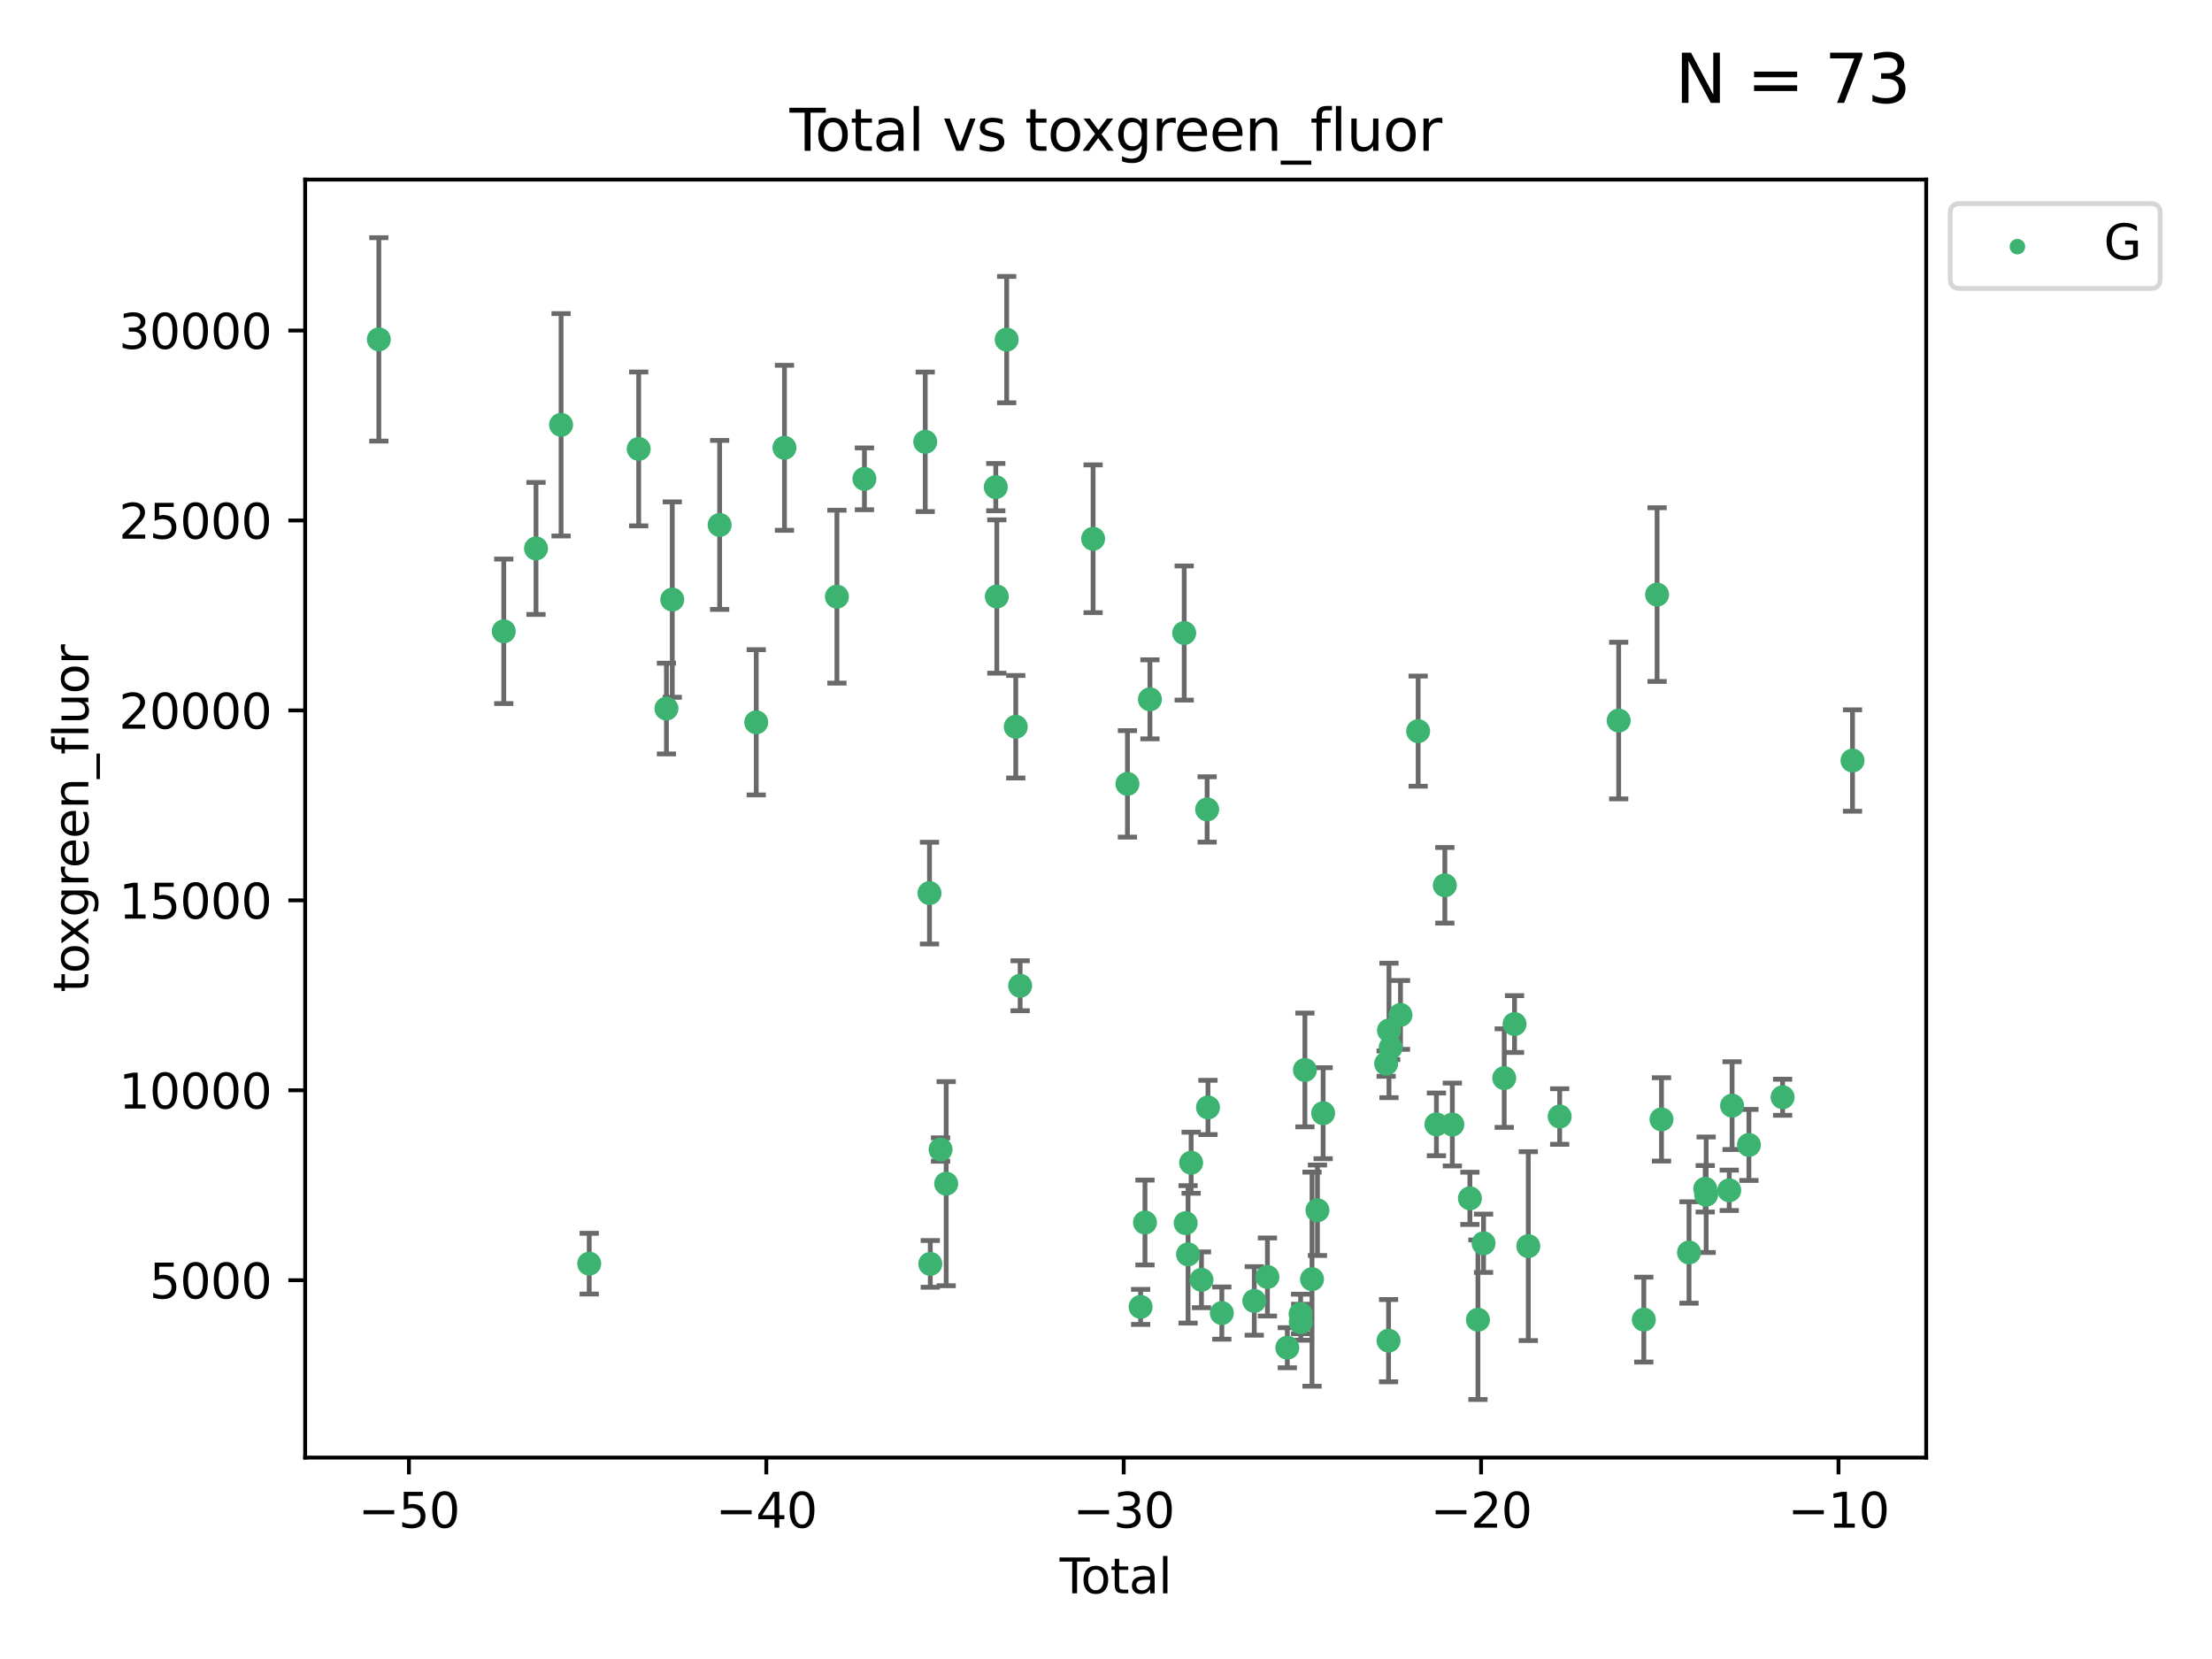 <?xml version="1.0" encoding="utf-8" standalone="no"?>
<!DOCTYPE svg PUBLIC "-//W3C//DTD SVG 1.1//EN"
  "http://www.w3.org/Graphics/SVG/1.1/DTD/svg11.dtd">
<svg xmlns:xlink="http://www.w3.org/1999/xlink" width="460.8pt" height="345.6pt" viewBox="0 0 460.8 345.6" xmlns="http://www.w3.org/2000/svg" version="1.1">
 <defs>
  <style type="text/css">*{stroke-linejoin: round; stroke-linecap: butt}</style>
 </defs>
 <g id="figure_1">
  <g id="patch_1">
   <path d="M 0 345.6 
L 460.8 345.6 
L 460.8 0 
L 0 0 
z
" style="fill: #ffffff"/>
  </g>
  <g id="axes_1">
   <g id="patch_2">
    <path d="M 63.571 303.64 
L 401.26 303.64 
L 401.26 37.411 
L 63.571 37.411 
z
" style="fill: #ffffff"/>
   </g>
   <g id="PathCollection_1">
    <defs>
     <path id="me1213d6c2d" d="M 0 1.118 
C 0.297 1.118 0.581 1 0.791 0.791 
C 1 0.581 1.118 0.297 1.118 0 
C 1.118 -0.297 1 -0.581 0.791 -0.791 
C 0.581 -1 0.297 -1.118 0 -1.118 
C -0.297 -1.118 -0.581 -1 -0.791 -0.791 
C -1 -0.581 -1.118 -0.297 -1.118 0 
C -1.118 0.297 -1 0.581 -0.791 0.791 
C -0.581 1 -0.297 1.118 0 1.118 
z
" style="stroke: #3cb371"/>
    </defs>
    <g clip-path="url(#p8e4091c66e)">
     <use xlink:href="#me1213d6c2d" x="78.921" y="70.697" style="fill: #3cb371; stroke: #3cb371"/>
     <use xlink:href="#me1213d6c2d" x="104.945" y="131.515" style="fill: #3cb371; stroke: #3cb371"/>
     <use xlink:href="#me1213d6c2d" x="111.661" y="114.247" style="fill: #3cb371; stroke: #3cb371"/>
     <use xlink:href="#me1213d6c2d" x="116.882" y="88.495" style="fill: #3cb371; stroke: #3cb371"/>
     <use xlink:href="#me1213d6c2d" x="122.745" y="263.244" style="fill: #3cb371; stroke: #3cb371"/>
     <use xlink:href="#me1213d6c2d" x="133.054" y="93.519" style="fill: #3cb371; stroke: #3cb371"/>
     <use xlink:href="#me1213d6c2d" x="138.83" y="147.608" style="fill: #3cb371; stroke: #3cb371"/>
     <use xlink:href="#me1213d6c2d" x="140.045" y="124.902" style="fill: #3cb371; stroke: #3cb371"/>
     <use xlink:href="#me1213d6c2d" x="149.915" y="109.353" style="fill: #3cb371; stroke: #3cb371"/>
     <use xlink:href="#me1213d6c2d" x="157.537" y="150.469" style="fill: #3cb371; stroke: #3cb371"/>
     <use xlink:href="#me1213d6c2d" x="163.418" y="93.281" style="fill: #3cb371; stroke: #3cb371"/>
     <use xlink:href="#me1213d6c2d" x="174.347" y="124.296" style="fill: #3cb371; stroke: #3cb371"/>
     <use xlink:href="#me1213d6c2d" x="180.076" y="99.749" style="fill: #3cb371; stroke: #3cb371"/>
     <use xlink:href="#me1213d6c2d" x="192.744" y="92.039" style="fill: #3cb371; stroke: #3cb371"/>
     <use xlink:href="#me1213d6c2d" x="193.629" y="186.05" style="fill: #3cb371; stroke: #3cb371"/>
     <use xlink:href="#me1213d6c2d" x="193.795" y="263.288" style="fill: #3cb371; stroke: #3cb371"/>
     <use xlink:href="#me1213d6c2d" x="195.937" y="239.466" style="fill: #3cb371; stroke: #3cb371"/>
     <use xlink:href="#me1213d6c2d" x="197.107" y="246.582" style="fill: #3cb371; stroke: #3cb371"/>
     <use xlink:href="#me1213d6c2d" x="207.44" y="101.477" style="fill: #3cb371; stroke: #3cb371"/>
     <use xlink:href="#me1213d6c2d" x="207.655" y="124.265" style="fill: #3cb371; stroke: #3cb371"/>
     <use xlink:href="#me1213d6c2d" x="209.708" y="70.746" style="fill: #3cb371; stroke: #3cb371"/>
     <use xlink:href="#me1213d6c2d" x="211.603" y="151.397" style="fill: #3cb371; stroke: #3cb371"/>
     <use xlink:href="#me1213d6c2d" x="212.514" y="205.347" style="fill: #3cb371; stroke: #3cb371"/>
     <use xlink:href="#me1213d6c2d" x="227.715" y="112.237" style="fill: #3cb371; stroke: #3cb371"/>
     <use xlink:href="#me1213d6c2d" x="234.867" y="163.297" style="fill: #3cb371; stroke: #3cb371"/>
     <use xlink:href="#me1213d6c2d" x="237.612" y="272.248" style="fill: #3cb371; stroke: #3cb371"/>
     <use xlink:href="#me1213d6c2d" x="238.521" y="254.672" style="fill: #3cb371; stroke: #3cb371"/>
     <use xlink:href="#me1213d6c2d" x="239.552" y="145.683" style="fill: #3cb371; stroke: #3cb371"/>
     <use xlink:href="#me1213d6c2d" x="246.69" y="131.87" style="fill: #3cb371; stroke: #3cb371"/>
     <use xlink:href="#me1213d6c2d" x="246.995" y="254.801" style="fill: #3cb371; stroke: #3cb371"/>
     <use xlink:href="#me1213d6c2d" x="247.498" y="261.306" style="fill: #3cb371; stroke: #3cb371"/>
     <use xlink:href="#me1213d6c2d" x="248.132" y="242.216" style="fill: #3cb371; stroke: #3cb371"/>
     <use xlink:href="#me1213d6c2d" x="250.289" y="266.605" style="fill: #3cb371; stroke: #3cb371"/>
     <use xlink:href="#me1213d6c2d" x="251.47" y="168.62" style="fill: #3cb371; stroke: #3cb371"/>
     <use xlink:href="#me1213d6c2d" x="251.643" y="230.701" style="fill: #3cb371; stroke: #3cb371"/>
     <use xlink:href="#me1213d6c2d" x="254.53" y="273.537" style="fill: #3cb371; stroke: #3cb371"/>
     <use xlink:href="#me1213d6c2d" x="261.288" y="271.005" style="fill: #3cb371; stroke: #3cb371"/>
     <use xlink:href="#me1213d6c2d" x="264.028" y="266.018" style="fill: #3cb371; stroke: #3cb371"/>
     <use xlink:href="#me1213d6c2d" x="268.172" y="280.752" style="fill: #3cb371; stroke: #3cb371"/>
     <use xlink:href="#me1213d6c2d" x="270.942" y="273.724" style="fill: #3cb371; stroke: #3cb371"/>
     <use xlink:href="#me1213d6c2d" x="270.973" y="275.443" style="fill: #3cb371; stroke: #3cb371"/>
     <use xlink:href="#me1213d6c2d" x="271.837" y="222.895" style="fill: #3cb371; stroke: #3cb371"/>
     <use xlink:href="#me1213d6c2d" x="273.319" y="266.474" style="fill: #3cb371; stroke: #3cb371"/>
     <use xlink:href="#me1213d6c2d" x="274.449" y="252.122" style="fill: #3cb371; stroke: #3cb371"/>
     <use xlink:href="#me1213d6c2d" x="275.635" y="231.899" style="fill: #3cb371; stroke: #3cb371"/>
     <use xlink:href="#me1213d6c2d" x="288.761" y="221.575" style="fill: #3cb371; stroke: #3cb371"/>
     <use xlink:href="#me1213d6c2d" x="289.262" y="279.285" style="fill: #3cb371; stroke: #3cb371"/>
     <use xlink:href="#me1213d6c2d" x="289.352" y="214.656" style="fill: #3cb371; stroke: #3cb371"/>
     <use xlink:href="#me1213d6c2d" x="289.699" y="218.227" style="fill: #3cb371; stroke: #3cb371"/>
     <use xlink:href="#me1213d6c2d" x="291.75" y="211.426" style="fill: #3cb371; stroke: #3cb371"/>
     <use xlink:href="#me1213d6c2d" x="295.426" y="152.313" style="fill: #3cb371; stroke: #3cb371"/>
     <use xlink:href="#me1213d6c2d" x="299.234" y="234.226" style="fill: #3cb371; stroke: #3cb371"/>
     <use xlink:href="#me1213d6c2d" x="300.985" y="184.424" style="fill: #3cb371; stroke: #3cb371"/>
     <use xlink:href="#me1213d6c2d" x="302.548" y="234.26" style="fill: #3cb371; stroke: #3cb371"/>
     <use xlink:href="#me1213d6c2d" x="306.209" y="249.634" style="fill: #3cb371; stroke: #3cb371"/>
     <use xlink:href="#me1213d6c2d" x="307.883" y="274.926" style="fill: #3cb371; stroke: #3cb371"/>
     <use xlink:href="#me1213d6c2d" x="309.049" y="258.998" style="fill: #3cb371; stroke: #3cb371"/>
     <use xlink:href="#me1213d6c2d" x="313.358" y="224.588" style="fill: #3cb371; stroke: #3cb371"/>
     <use xlink:href="#me1213d6c2d" x="315.504" y="213.329" style="fill: #3cb371; stroke: #3cb371"/>
     <use xlink:href="#me1213d6c2d" x="318.374" y="259.592" style="fill: #3cb371; stroke: #3cb371"/>
     <use xlink:href="#me1213d6c2d" x="324.91" y="232.59" style="fill: #3cb371; stroke: #3cb371"/>
     <use xlink:href="#me1213d6c2d" x="337.204" y="150.105" style="fill: #3cb371; stroke: #3cb371"/>
     <use xlink:href="#me1213d6c2d" x="342.437" y="274.898" style="fill: #3cb371; stroke: #3cb371"/>
     <use xlink:href="#me1213d6c2d" x="345.204" y="123.865" style="fill: #3cb371; stroke: #3cb371"/>
     <use xlink:href="#me1213d6c2d" x="346.122" y="233.186" style="fill: #3cb371; stroke: #3cb371"/>
     <use xlink:href="#me1213d6c2d" x="351.854" y="260.916" style="fill: #3cb371; stroke: #3cb371"/>
     <use xlink:href="#me1213d6c2d" x="355.23" y="247.646" style="fill: #3cb371; stroke: #3cb371"/>
     <use xlink:href="#me1213d6c2d" x="355.424" y="248.886" style="fill: #3cb371; stroke: #3cb371"/>
     <use xlink:href="#me1213d6c2d" x="360.232" y="247.962" style="fill: #3cb371; stroke: #3cb371"/>
     <use xlink:href="#me1213d6c2d" x="360.826" y="230.326" style="fill: #3cb371; stroke: #3cb371"/>
     <use xlink:href="#me1213d6c2d" x="364.333" y="238.511" style="fill: #3cb371; stroke: #3cb371"/>
     <use xlink:href="#me1213d6c2d" x="371.349" y="228.579" style="fill: #3cb371; stroke: #3cb371"/>
     <use xlink:href="#me1213d6c2d" x="385.911" y="158.432" style="fill: #3cb371; stroke: #3cb371"/>
    </g>
   </g>
   <g id="matplotlib.axis_1">
    <g id="xtick_1">
     <g id="line2d_1">
      <defs>
       <path id="m61e37e6433" d="M 0 0 
L 0 3.5 
" style="stroke: #000000; stroke-width: 0.8"/>
      </defs>
      <g>
       <use xlink:href="#m61e37e6433" x="85.187" y="303.64" style="stroke: #000000; stroke-width: 0.8"/>
      </g>
     </g>
     <g id="text_1">
      <!-- −50 -->
      <g transform="translate(74.634 318.238)scale(0.1 -0.1)">
       <defs>
        <path id="DejaVuSans-2212" d="M 678 2272 
L 4684 2272 
L 4684 1741 
L 678 1741 
L 678 2272 
z
" transform="scale(0.016)"/>
        <path id="DejaVuSans-35" d="M 691 4666 
L 3169 4666 
L 3169 4134 
L 1269 4134 
L 1269 2991 
Q 1406 3038 1543 3061 
Q 1681 3084 1819 3084 
Q 2600 3084 3056 2656 
Q 3513 2228 3513 1497 
Q 3513 744 3044 326 
Q 2575 -91 1722 -91 
Q 1428 -91 1123 -41 
Q 819 9 494 109 
L 494 744 
Q 775 591 1075 516 
Q 1375 441 1709 441 
Q 2250 441 2565 725 
Q 2881 1009 2881 1497 
Q 2881 1984 2565 2268 
Q 2250 2553 1709 2553 
Q 1456 2553 1204 2497 
Q 953 2441 691 2322 
L 691 4666 
z
" transform="scale(0.016)"/>
        <path id="DejaVuSans-30" d="M 2034 4250 
Q 1547 4250 1301 3770 
Q 1056 3291 1056 2328 
Q 1056 1369 1301 889 
Q 1547 409 2034 409 
Q 2525 409 2770 889 
Q 3016 1369 3016 2328 
Q 3016 3291 2770 3770 
Q 2525 4250 2034 4250 
z
M 2034 4750 
Q 2819 4750 3233 4129 
Q 3647 3509 3647 2328 
Q 3647 1150 3233 529 
Q 2819 -91 2034 -91 
Q 1250 -91 836 529 
Q 422 1150 422 2328 
Q 422 3509 836 4129 
Q 1250 4750 2034 4750 
z
" transform="scale(0.016)"/>
       </defs>
       <use xlink:href="#DejaVuSans-2212"/>
       <use xlink:href="#DejaVuSans-35" x="83.789"/>
       <use xlink:href="#DejaVuSans-30" x="147.412"/>
      </g>
     </g>
    </g>
    <g id="xtick_2">
     <g id="line2d_2">
      <g>
       <use xlink:href="#m61e37e6433" x="159.638" y="303.64" style="stroke: #000000; stroke-width: 0.8"/>
      </g>
     </g>
     <g id="text_2">
      <!-- −40 -->
      <g transform="translate(149.086 318.238)scale(0.1 -0.1)">
       <defs>
        <path id="DejaVuSans-34" d="M 2419 4116 
L 825 1625 
L 2419 1625 
L 2419 4116 
z
M 2253 4666 
L 3047 4666 
L 3047 1625 
L 3713 1625 
L 3713 1100 
L 3047 1100 
L 3047 0 
L 2419 0 
L 2419 1100 
L 313 1100 
L 313 1709 
L 2253 4666 
z
" transform="scale(0.016)"/>
       </defs>
       <use xlink:href="#DejaVuSans-2212"/>
       <use xlink:href="#DejaVuSans-34" x="83.789"/>
       <use xlink:href="#DejaVuSans-30" x="147.412"/>
      </g>
     </g>
    </g>
    <g id="xtick_3">
     <g id="line2d_3">
      <g>
       <use xlink:href="#m61e37e6433" x="234.089" y="303.64" style="stroke: #000000; stroke-width: 0.8"/>
      </g>
     </g>
     <g id="text_3">
      <!-- −30 -->
      <g transform="translate(223.537 318.238)scale(0.1 -0.1)">
       <defs>
        <path id="DejaVuSans-33" d="M 2597 2516 
Q 3050 2419 3304 2112 
Q 3559 1806 3559 1356 
Q 3559 666 3084 287 
Q 2609 -91 1734 -91 
Q 1441 -91 1130 -33 
Q 819 25 488 141 
L 488 750 
Q 750 597 1062 519 
Q 1375 441 1716 441 
Q 2309 441 2620 675 
Q 2931 909 2931 1356 
Q 2931 1769 2642 2001 
Q 2353 2234 1838 2234 
L 1294 2234 
L 1294 2753 
L 1863 2753 
Q 2328 2753 2575 2939 
Q 2822 3125 2822 3475 
Q 2822 3834 2567 4026 
Q 2313 4219 1838 4219 
Q 1578 4219 1281 4162 
Q 984 4106 628 3988 
L 628 4550 
Q 988 4650 1302 4700 
Q 1616 4750 1894 4750 
Q 2613 4750 3031 4423 
Q 3450 4097 3450 3541 
Q 3450 3153 3228 2886 
Q 3006 2619 2597 2516 
z
" transform="scale(0.016)"/>
       </defs>
       <use xlink:href="#DejaVuSans-2212"/>
       <use xlink:href="#DejaVuSans-33" x="83.789"/>
       <use xlink:href="#DejaVuSans-30" x="147.412"/>
      </g>
     </g>
    </g>
    <g id="xtick_4">
     <g id="line2d_4">
      <g>
       <use xlink:href="#m61e37e6433" x="308.541" y="303.64" style="stroke: #000000; stroke-width: 0.8"/>
      </g>
     </g>
     <g id="text_4">
      <!-- −20 -->
      <g transform="translate(297.988 318.238)scale(0.1 -0.1)">
       <defs>
        <path id="DejaVuSans-32" d="M 1228 531 
L 3431 531 
L 3431 0 
L 469 0 
L 469 531 
Q 828 903 1448 1529 
Q 2069 2156 2228 2338 
Q 2531 2678 2651 2914 
Q 2772 3150 2772 3378 
Q 2772 3750 2511 3984 
Q 2250 4219 1831 4219 
Q 1534 4219 1204 4116 
Q 875 4013 500 3803 
L 500 4441 
Q 881 4594 1212 4672 
Q 1544 4750 1819 4750 
Q 2544 4750 2975 4387 
Q 3406 4025 3406 3419 
Q 3406 3131 3298 2873 
Q 3191 2616 2906 2266 
Q 2828 2175 2409 1742 
Q 1991 1309 1228 531 
z
" transform="scale(0.016)"/>
       </defs>
       <use xlink:href="#DejaVuSans-2212"/>
       <use xlink:href="#DejaVuSans-32" x="83.789"/>
       <use xlink:href="#DejaVuSans-30" x="147.412"/>
      </g>
     </g>
    </g>
    <g id="xtick_5">
     <g id="line2d_5">
      <g>
       <use xlink:href="#m61e37e6433" x="382.992" y="303.64" style="stroke: #000000; stroke-width: 0.8"/>
      </g>
     </g>
     <g id="text_5">
      <!-- −10 -->
      <g transform="translate(372.44 318.238)scale(0.1 -0.1)">
       <defs>
        <path id="DejaVuSans-31" d="M 794 531 
L 1825 531 
L 1825 4091 
L 703 3866 
L 703 4441 
L 1819 4666 
L 2450 4666 
L 2450 531 
L 3481 531 
L 3481 0 
L 794 0 
L 794 531 
z
" transform="scale(0.016)"/>
       </defs>
       <use xlink:href="#DejaVuSans-2212"/>
       <use xlink:href="#DejaVuSans-31" x="83.789"/>
       <use xlink:href="#DejaVuSans-30" x="147.412"/>
      </g>
     </g>
    </g>
    <g id="text_6">
     <!-- Total -->
     <g transform="translate(220.739 331.917)scale(0.1 -0.1)">
      <defs>
       <path id="DejaVuSans-54" d="M -19 4666 
L 3928 4666 
L 3928 4134 
L 2272 4134 
L 2272 0 
L 1638 0 
L 1638 4134 
L -19 4134 
L -19 4666 
z
" transform="scale(0.016)"/>
       <path id="DejaVuSans-6f" d="M 1959 3097 
Q 1497 3097 1228 2736 
Q 959 2375 959 1747 
Q 959 1119 1226 758 
Q 1494 397 1959 397 
Q 2419 397 2687 759 
Q 2956 1122 2956 1747 
Q 2956 2369 2687 2733 
Q 2419 3097 1959 3097 
z
M 1959 3584 
Q 2709 3584 3137 3096 
Q 3566 2609 3566 1747 
Q 3566 888 3137 398 
Q 2709 -91 1959 -91 
Q 1206 -91 779 398 
Q 353 888 353 1747 
Q 353 2609 779 3096 
Q 1206 3584 1959 3584 
z
" transform="scale(0.016)"/>
       <path id="DejaVuSans-74" d="M 1172 4494 
L 1172 3500 
L 2356 3500 
L 2356 3053 
L 1172 3053 
L 1172 1153 
Q 1172 725 1289 603 
Q 1406 481 1766 481 
L 2356 481 
L 2356 0 
L 1766 0 
Q 1100 0 847 248 
Q 594 497 594 1153 
L 594 3053 
L 172 3053 
L 172 3500 
L 594 3500 
L 594 4494 
L 1172 4494 
z
" transform="scale(0.016)"/>
       <path id="DejaVuSans-61" d="M 2194 1759 
Q 1497 1759 1228 1600 
Q 959 1441 959 1056 
Q 959 750 1161 570 
Q 1363 391 1709 391 
Q 2188 391 2477 730 
Q 2766 1069 2766 1631 
L 2766 1759 
L 2194 1759 
z
M 3341 1997 
L 3341 0 
L 2766 0 
L 2766 531 
Q 2569 213 2275 61 
Q 1981 -91 1556 -91 
Q 1019 -91 701 211 
Q 384 513 384 1019 
Q 384 1609 779 1909 
Q 1175 2209 1959 2209 
L 2766 2209 
L 2766 2266 
Q 2766 2663 2505 2880 
Q 2244 3097 1772 3097 
Q 1472 3097 1187 3025 
Q 903 2953 641 2809 
L 641 3341 
Q 956 3463 1253 3523 
Q 1550 3584 1831 3584 
Q 2591 3584 2966 3190 
Q 3341 2797 3341 1997 
z
" transform="scale(0.016)"/>
       <path id="DejaVuSans-6c" d="M 603 4863 
L 1178 4863 
L 1178 0 
L 603 0 
L 603 4863 
z
" transform="scale(0.016)"/>
      </defs>
      <use xlink:href="#DejaVuSans-54"/>
      <use xlink:href="#DejaVuSans-6f" x="44.084"/>
      <use xlink:href="#DejaVuSans-74" x="105.266"/>
      <use xlink:href="#DejaVuSans-61" x="144.475"/>
      <use xlink:href="#DejaVuSans-6c" x="205.754"/>
     </g>
    </g>
   </g>
   <g id="matplotlib.axis_2">
    <g id="ytick_1">
     <g id="line2d_6">
      <defs>
       <path id="mb0fb275cc5" d="M 0 0 
L -3.5 0 
" style="stroke: #000000; stroke-width: 0.8"/>
      </defs>
      <g>
       <use xlink:href="#mb0fb275cc5" x="63.571" y="266.693" style="stroke: #000000; stroke-width: 0.8"/>
      </g>
     </g>
     <g id="text_7">
      <!-- 5000 -->
      <g transform="translate(31.121 270.492)scale(0.1 -0.1)">
       <use xlink:href="#DejaVuSans-35"/>
       <use xlink:href="#DejaVuSans-30" x="63.623"/>
       <use xlink:href="#DejaVuSans-30" x="127.246"/>
       <use xlink:href="#DejaVuSans-30" x="190.869"/>
      </g>
     </g>
    </g>
    <g id="ytick_2">
     <g id="line2d_7">
      <g>
       <use xlink:href="#mb0fb275cc5" x="63.571" y="227.125" style="stroke: #000000; stroke-width: 0.8"/>
      </g>
     </g>
     <g id="text_8">
      <!-- 10000 -->
      <g transform="translate(24.759 230.924)scale(0.1 -0.1)">
       <use xlink:href="#DejaVuSans-31"/>
       <use xlink:href="#DejaVuSans-30" x="63.623"/>
       <use xlink:href="#DejaVuSans-30" x="127.246"/>
       <use xlink:href="#DejaVuSans-30" x="190.869"/>
       <use xlink:href="#DejaVuSans-30" x="254.492"/>
      </g>
     </g>
    </g>
    <g id="ytick_3">
     <g id="line2d_8">
      <g>
       <use xlink:href="#mb0fb275cc5" x="63.571" y="187.557" style="stroke: #000000; stroke-width: 0.8"/>
      </g>
     </g>
     <g id="text_9">
      <!-- 15000 -->
      <g transform="translate(24.759 191.356)scale(0.1 -0.1)">
       <use xlink:href="#DejaVuSans-31"/>
       <use xlink:href="#DejaVuSans-35" x="63.623"/>
       <use xlink:href="#DejaVuSans-30" x="127.246"/>
       <use xlink:href="#DejaVuSans-30" x="190.869"/>
       <use xlink:href="#DejaVuSans-30" x="254.492"/>
      </g>
     </g>
    </g>
    <g id="ytick_4">
     <g id="line2d_9">
      <g>
       <use xlink:href="#mb0fb275cc5" x="63.571" y="147.989" style="stroke: #000000; stroke-width: 0.8"/>
      </g>
     </g>
     <g id="text_10">
      <!-- 20000 -->
      <g transform="translate(24.759 151.788)scale(0.1 -0.1)">
       <use xlink:href="#DejaVuSans-32"/>
       <use xlink:href="#DejaVuSans-30" x="63.623"/>
       <use xlink:href="#DejaVuSans-30" x="127.246"/>
       <use xlink:href="#DejaVuSans-30" x="190.869"/>
       <use xlink:href="#DejaVuSans-30" x="254.492"/>
      </g>
     </g>
    </g>
    <g id="ytick_5">
     <g id="line2d_10">
      <g>
       <use xlink:href="#mb0fb275cc5" x="63.571" y="108.421" style="stroke: #000000; stroke-width: 0.8"/>
      </g>
     </g>
     <g id="text_11">
      <!-- 25000 -->
      <g transform="translate(24.759 112.22)scale(0.1 -0.1)">
       <use xlink:href="#DejaVuSans-32"/>
       <use xlink:href="#DejaVuSans-35" x="63.623"/>
       <use xlink:href="#DejaVuSans-30" x="127.246"/>
       <use xlink:href="#DejaVuSans-30" x="190.869"/>
       <use xlink:href="#DejaVuSans-30" x="254.492"/>
      </g>
     </g>
    </g>
    <g id="ytick_6">
     <g id="line2d_11">
      <g>
       <use xlink:href="#mb0fb275cc5" x="63.571" y="68.853" style="stroke: #000000; stroke-width: 0.8"/>
      </g>
     </g>
     <g id="text_12">
      <!-- 30000 -->
      <g transform="translate(24.759 72.652)scale(0.1 -0.1)">
       <use xlink:href="#DejaVuSans-33"/>
       <use xlink:href="#DejaVuSans-30" x="63.623"/>
       <use xlink:href="#DejaVuSans-30" x="127.246"/>
       <use xlink:href="#DejaVuSans-30" x="190.869"/>
       <use xlink:href="#DejaVuSans-30" x="254.492"/>
      </g>
     </g>
    </g>
    <g id="text_13">
     <!-- toxgreen_fluor -->
     <g transform="translate(18.401 206.72)rotate(-90)scale(0.1 -0.1)">
      <defs>
       <path id="DejaVuSans-78" d="M 3513 3500 
L 2247 1797 
L 3578 0 
L 2900 0 
L 1881 1375 
L 863 0 
L 184 0 
L 1544 1831 
L 300 3500 
L 978 3500 
L 1906 2253 
L 2834 3500 
L 3513 3500 
z
" transform="scale(0.016)"/>
       <path id="DejaVuSans-67" d="M 2906 1791 
Q 2906 2416 2648 2759 
Q 2391 3103 1925 3103 
Q 1463 3103 1205 2759 
Q 947 2416 947 1791 
Q 947 1169 1205 825 
Q 1463 481 1925 481 
Q 2391 481 2648 825 
Q 2906 1169 2906 1791 
z
M 3481 434 
Q 3481 -459 3084 -895 
Q 2688 -1331 1869 -1331 
Q 1566 -1331 1297 -1286 
Q 1028 -1241 775 -1147 
L 775 -588 
Q 1028 -725 1275 -790 
Q 1522 -856 1778 -856 
Q 2344 -856 2625 -561 
Q 2906 -266 2906 331 
L 2906 616 
Q 2728 306 2450 153 
Q 2172 0 1784 0 
Q 1141 0 747 490 
Q 353 981 353 1791 
Q 353 2603 747 3093 
Q 1141 3584 1784 3584 
Q 2172 3584 2450 3431 
Q 2728 3278 2906 2969 
L 2906 3500 
L 3481 3500 
L 3481 434 
z
" transform="scale(0.016)"/>
       <path id="DejaVuSans-72" d="M 2631 2963 
Q 2534 3019 2420 3045 
Q 2306 3072 2169 3072 
Q 1681 3072 1420 2755 
Q 1159 2438 1159 1844 
L 1159 0 
L 581 0 
L 581 3500 
L 1159 3500 
L 1159 2956 
Q 1341 3275 1631 3429 
Q 1922 3584 2338 3584 
Q 2397 3584 2469 3576 
Q 2541 3569 2628 3553 
L 2631 2963 
z
" transform="scale(0.016)"/>
       <path id="DejaVuSans-65" d="M 3597 1894 
L 3597 1613 
L 953 1613 
Q 991 1019 1311 708 
Q 1631 397 2203 397 
Q 2534 397 2845 478 
Q 3156 559 3463 722 
L 3463 178 
Q 3153 47 2828 -22 
Q 2503 -91 2169 -91 
Q 1331 -91 842 396 
Q 353 884 353 1716 
Q 353 2575 817 3079 
Q 1281 3584 2069 3584 
Q 2775 3584 3186 3129 
Q 3597 2675 3597 1894 
z
M 3022 2063 
Q 3016 2534 2758 2815 
Q 2500 3097 2075 3097 
Q 1594 3097 1305 2825 
Q 1016 2553 972 2059 
L 3022 2063 
z
" transform="scale(0.016)"/>
       <path id="DejaVuSans-6e" d="M 3513 2113 
L 3513 0 
L 2938 0 
L 2938 2094 
Q 2938 2591 2744 2837 
Q 2550 3084 2163 3084 
Q 1697 3084 1428 2787 
Q 1159 2491 1159 1978 
L 1159 0 
L 581 0 
L 581 3500 
L 1159 3500 
L 1159 2956 
Q 1366 3272 1645 3428 
Q 1925 3584 2291 3584 
Q 2894 3584 3203 3211 
Q 3513 2838 3513 2113 
z
" transform="scale(0.016)"/>
       <path id="DejaVuSans-5f" d="M 3263 -1063 
L 3263 -1509 
L -63 -1509 
L -63 -1063 
L 3263 -1063 
z
" transform="scale(0.016)"/>
       <path id="DejaVuSans-66" d="M 2375 4863 
L 2375 4384 
L 1825 4384 
Q 1516 4384 1395 4259 
Q 1275 4134 1275 3809 
L 1275 3500 
L 2222 3500 
L 2222 3053 
L 1275 3053 
L 1275 0 
L 697 0 
L 697 3053 
L 147 3053 
L 147 3500 
L 697 3500 
L 697 3744 
Q 697 4328 969 4595 
Q 1241 4863 1831 4863 
L 2375 4863 
z
" transform="scale(0.016)"/>
       <path id="DejaVuSans-75" d="M 544 1381 
L 544 3500 
L 1119 3500 
L 1119 1403 
Q 1119 906 1312 657 
Q 1506 409 1894 409 
Q 2359 409 2629 706 
Q 2900 1003 2900 1516 
L 2900 3500 
L 3475 3500 
L 3475 0 
L 2900 0 
L 2900 538 
Q 2691 219 2414 64 
Q 2138 -91 1772 -91 
Q 1169 -91 856 284 
Q 544 659 544 1381 
z
M 1991 3584 
L 1991 3584 
z
" transform="scale(0.016)"/>
      </defs>
      <use xlink:href="#DejaVuSans-74"/>
      <use xlink:href="#DejaVuSans-6f" x="39.209"/>
      <use xlink:href="#DejaVuSans-78" x="97.266"/>
      <use xlink:href="#DejaVuSans-67" x="156.445"/>
      <use xlink:href="#DejaVuSans-72" x="219.922"/>
      <use xlink:href="#DejaVuSans-65" x="258.785"/>
      <use xlink:href="#DejaVuSans-65" x="320.309"/>
      <use xlink:href="#DejaVuSans-6e" x="381.832"/>
      <use xlink:href="#DejaVuSans-5f" x="445.211"/>
      <use xlink:href="#DejaVuSans-66" x="495.211"/>
      <use xlink:href="#DejaVuSans-6c" x="530.416"/>
      <use xlink:href="#DejaVuSans-75" x="558.199"/>
      <use xlink:href="#DejaVuSans-6f" x="621.578"/>
      <use xlink:href="#DejaVuSans-72" x="682.76"/>
     </g>
    </g>
   </g>
   <g id="LineCollection_1">
    <path d="M 78.921 91.882 
L 78.921 49.513 
" clip-path="url(#p8e4091c66e)" style="fill: none; stroke: #696969"/>
    <path d="M 104.945 146.565 
L 104.945 116.466 
" clip-path="url(#p8e4091c66e)" style="fill: none; stroke: #696969"/>
    <path d="M 111.661 128.001 
L 111.661 100.493 
" clip-path="url(#p8e4091c66e)" style="fill: none; stroke: #696969"/>
    <path d="M 116.882 111.658 
L 116.882 65.332 
" clip-path="url(#p8e4091c66e)" style="fill: none; stroke: #696969"/>
    <path d="M 122.745 269.569 
L 122.745 256.919 
" clip-path="url(#p8e4091c66e)" style="fill: none; stroke: #696969"/>
    <path d="M 133.054 109.546 
L 133.054 77.492 
" clip-path="url(#p8e4091c66e)" style="fill: none; stroke: #696969"/>
    <path d="M 138.83 157.063 
L 138.83 138.153 
" clip-path="url(#p8e4091c66e)" style="fill: none; stroke: #696969"/>
    <path d="M 140.045 145.257 
L 140.045 104.548 
" clip-path="url(#p8e4091c66e)" style="fill: none; stroke: #696969"/>
    <path d="M 149.915 126.956 
L 149.915 91.751 
" clip-path="url(#p8e4091c66e)" style="fill: none; stroke: #696969"/>
    <path d="M 157.537 165.597 
L 157.537 135.341 
" clip-path="url(#p8e4091c66e)" style="fill: none; stroke: #696969"/>
    <path d="M 163.418 110.469 
L 163.418 76.093 
" clip-path="url(#p8e4091c66e)" style="fill: none; stroke: #696969"/>
    <path d="M 174.347 142.309 
L 174.347 106.282 
" clip-path="url(#p8e4091c66e)" style="fill: none; stroke: #696969"/>
    <path d="M 180.076 106.185 
L 180.076 93.313 
" clip-path="url(#p8e4091c66e)" style="fill: none; stroke: #696969"/>
    <path d="M 192.744 106.568 
L 192.744 77.509 
" clip-path="url(#p8e4091c66e)" style="fill: none; stroke: #696969"/>
    <path d="M 193.629 196.65 
L 193.629 175.45 
" clip-path="url(#p8e4091c66e)" style="fill: none; stroke: #696969"/>
    <path d="M 193.795 268.154 
L 193.795 258.423 
" clip-path="url(#p8e4091c66e)" style="fill: none; stroke: #696969"/>
    <path d="M 195.937 241.903 
L 195.937 237.028 
" clip-path="url(#p8e4091c66e)" style="fill: none; stroke: #696969"/>
    <path d="M 197.107 267.841 
L 197.107 225.323 
" clip-path="url(#p8e4091c66e)" style="fill: none; stroke: #696969"/>
    <path d="M 207.44 106.404 
L 207.44 96.549 
" clip-path="url(#p8e4091c66e)" style="fill: none; stroke: #696969"/>
    <path d="M 207.655 140.234 
L 207.655 108.295 
" clip-path="url(#p8e4091c66e)" style="fill: none; stroke: #696969"/>
    <path d="M 209.708 83.907 
L 209.708 57.586 
" clip-path="url(#p8e4091c66e)" style="fill: none; stroke: #696969"/>
    <path d="M 211.603 162.075 
L 211.603 140.718 
" clip-path="url(#p8e4091c66e)" style="fill: none; stroke: #696969"/>
    <path d="M 212.514 210.557 
L 212.514 200.138 
" clip-path="url(#p8e4091c66e)" style="fill: none; stroke: #696969"/>
    <path d="M 227.715 127.633 
L 227.715 96.841 
" clip-path="url(#p8e4091c66e)" style="fill: none; stroke: #696969"/>
    <path d="M 234.867 174.387 
L 234.867 152.207 
" clip-path="url(#p8e4091c66e)" style="fill: none; stroke: #696969"/>
    <path d="M 237.612 275.902 
L 237.612 268.594 
" clip-path="url(#p8e4091c66e)" style="fill: none; stroke: #696969"/>
    <path d="M 238.521 263.511 
L 238.521 245.832 
" clip-path="url(#p8e4091c66e)" style="fill: none; stroke: #696969"/>
    <path d="M 239.552 153.913 
L 239.552 137.454 
" clip-path="url(#p8e4091c66e)" style="fill: none; stroke: #696969"/>
    <path d="M 246.69 145.838 
L 246.69 117.901 
" clip-path="url(#p8e4091c66e)" style="fill: none; stroke: #696969"/>
    <path d="M 246.995 255.473 
L 246.995 254.128 
" clip-path="url(#p8e4091c66e)" style="fill: none; stroke: #696969"/>
    <path d="M 247.498 275.619 
L 247.498 246.993 
" clip-path="url(#p8e4091c66e)" style="fill: none; stroke: #696969"/>
    <path d="M 248.132 248.578 
L 248.132 235.854 
" clip-path="url(#p8e4091c66e)" style="fill: none; stroke: #696969"/>
    <path d="M 250.289 272.414 
L 250.289 260.795 
" clip-path="url(#p8e4091c66e)" style="fill: none; stroke: #696969"/>
    <path d="M 251.47 175.427 
L 251.47 161.813 
" clip-path="url(#p8e4091c66e)" style="fill: none; stroke: #696969"/>
    <path d="M 251.643 236.35 
L 251.643 225.052 
" clip-path="url(#p8e4091c66e)" style="fill: none; stroke: #696969"/>
    <path d="M 254.53 278.977 
L 254.53 268.098 
" clip-path="url(#p8e4091c66e)" style="fill: none; stroke: #696969"/>
    <path d="M 261.288 278.145 
L 261.288 263.865 
" clip-path="url(#p8e4091c66e)" style="fill: none; stroke: #696969"/>
    <path d="M 264.028 274.149 
L 264.028 257.888 
" clip-path="url(#p8e4091c66e)" style="fill: none; stroke: #696969"/>
    <path d="M 268.172 284.926 
L 268.172 276.579 
" clip-path="url(#p8e4091c66e)" style="fill: none; stroke: #696969"/>
    <path d="M 270.942 277.841 
L 270.942 269.608 
" clip-path="url(#p8e4091c66e)" style="fill: none; stroke: #696969"/>
    <path d="M 270.973 279.191 
L 270.973 271.695 
" clip-path="url(#p8e4091c66e)" style="fill: none; stroke: #696969"/>
    <path d="M 271.837 234.745 
L 271.837 211.045 
" clip-path="url(#p8e4091c66e)" style="fill: none; stroke: #696969"/>
    <path d="M 273.319 288.774 
L 273.319 244.174 
" clip-path="url(#p8e4091c66e)" style="fill: none; stroke: #696969"/>
    <path d="M 274.449 261.548 
L 274.449 242.697 
" clip-path="url(#p8e4091c66e)" style="fill: none; stroke: #696969"/>
    <path d="M 275.635 241.381 
L 275.635 222.417 
" clip-path="url(#p8e4091c66e)" style="fill: none; stroke: #696969"/>
    <path d="M 288.761 224.213 
L 288.761 218.937 
" clip-path="url(#p8e4091c66e)" style="fill: none; stroke: #696969"/>
    <path d="M 289.262 287.854 
L 289.262 270.717 
" clip-path="url(#p8e4091c66e)" style="fill: none; stroke: #696969"/>
    <path d="M 289.352 228.663 
L 289.352 200.649 
" clip-path="url(#p8e4091c66e)" style="fill: none; stroke: #696969"/>
    <path d="M 289.699 220.73 
L 289.699 215.723 
" clip-path="url(#p8e4091c66e)" style="fill: none; stroke: #696969"/>
    <path d="M 291.75 218.596 
L 291.75 204.256 
" clip-path="url(#p8e4091c66e)" style="fill: none; stroke: #696969"/>
    <path d="M 295.426 163.784 
L 295.426 140.842 
" clip-path="url(#p8e4091c66e)" style="fill: none; stroke: #696969"/>
    <path d="M 299.234 240.758 
L 299.234 227.693 
" clip-path="url(#p8e4091c66e)" style="fill: none; stroke: #696969"/>
    <path d="M 300.985 192.297 
L 300.985 176.551 
" clip-path="url(#p8e4091c66e)" style="fill: none; stroke: #696969"/>
    <path d="M 302.548 242.894 
L 302.548 225.626 
" clip-path="url(#p8e4091c66e)" style="fill: none; stroke: #696969"/>
    <path d="M 306.209 255.075 
L 306.209 244.193 
" clip-path="url(#p8e4091c66e)" style="fill: none; stroke: #696969"/>
    <path d="M 307.883 291.539 
L 307.883 258.313 
" clip-path="url(#p8e4091c66e)" style="fill: none; stroke: #696969"/>
    <path d="M 309.049 265.074 
L 309.049 252.922 
" clip-path="url(#p8e4091c66e)" style="fill: none; stroke: #696969"/>
    <path d="M 313.358 234.857 
L 313.358 214.32 
" clip-path="url(#p8e4091c66e)" style="fill: none; stroke: #696969"/>
    <path d="M 315.504 219.247 
L 315.504 207.41 
" clip-path="url(#p8e4091c66e)" style="fill: none; stroke: #696969"/>
    <path d="M 318.374 279.266 
L 318.374 239.918 
" clip-path="url(#p8e4091c66e)" style="fill: none; stroke: #696969"/>
    <path d="M 324.91 238.376 
L 324.91 226.803 
" clip-path="url(#p8e4091c66e)" style="fill: none; stroke: #696969"/>
    <path d="M 337.204 166.419 
L 337.204 133.792 
" clip-path="url(#p8e4091c66e)" style="fill: none; stroke: #696969"/>
    <path d="M 342.437 283.742 
L 342.437 266.054 
" clip-path="url(#p8e4091c66e)" style="fill: none; stroke: #696969"/>
    <path d="M 345.204 141.959 
L 345.204 105.771 
" clip-path="url(#p8e4091c66e)" style="fill: none; stroke: #696969"/>
    <path d="M 346.122 241.867 
L 346.122 224.504 
" clip-path="url(#p8e4091c66e)" style="fill: none; stroke: #696969"/>
    <path d="M 351.854 271.48 
L 351.854 250.353 
" clip-path="url(#p8e4091c66e)" style="fill: none; stroke: #696969"/>
    <path d="M 355.23 252.489 
L 355.23 242.802 
" clip-path="url(#p8e4091c66e)" style="fill: none; stroke: #696969"/>
    <path d="M 355.424 260.915 
L 355.424 236.858 
" clip-path="url(#p8e4091c66e)" style="fill: none; stroke: #696969"/>
    <path d="M 360.232 252.169 
L 360.232 243.756 
" clip-path="url(#p8e4091c66e)" style="fill: none; stroke: #696969"/>
    <path d="M 360.826 239.469 
L 360.826 221.182 
" clip-path="url(#p8e4091c66e)" style="fill: none; stroke: #696969"/>
    <path d="M 364.333 245.908 
L 364.333 231.114 
" clip-path="url(#p8e4091c66e)" style="fill: none; stroke: #696969"/>
    <path d="M 371.349 232.339 
L 371.349 224.819 
" clip-path="url(#p8e4091c66e)" style="fill: none; stroke: #696969"/>
    <path d="M 385.911 168.993 
L 385.911 147.871 
" clip-path="url(#p8e4091c66e)" style="fill: none; stroke: #696969"/>
   </g>
   <g id="line2d_12">
    <defs>
     <path id="m133c88ce92" d="M 2 0 
L -2 -0 
" style="stroke: #696969"/>
    </defs>
    <g clip-path="url(#p8e4091c66e)">
     <use xlink:href="#m133c88ce92" x="78.921" y="91.882" style="fill: #696969; stroke: #696969"/>
     <use xlink:href="#m133c88ce92" x="104.945" y="146.565" style="fill: #696969; stroke: #696969"/>
     <use xlink:href="#m133c88ce92" x="111.661" y="128.001" style="fill: #696969; stroke: #696969"/>
     <use xlink:href="#m133c88ce92" x="116.882" y="111.658" style="fill: #696969; stroke: #696969"/>
     <use xlink:href="#m133c88ce92" x="122.745" y="269.569" style="fill: #696969; stroke: #696969"/>
     <use xlink:href="#m133c88ce92" x="133.054" y="109.546" style="fill: #696969; stroke: #696969"/>
     <use xlink:href="#m133c88ce92" x="138.83" y="157.063" style="fill: #696969; stroke: #696969"/>
     <use xlink:href="#m133c88ce92" x="140.045" y="145.257" style="fill: #696969; stroke: #696969"/>
     <use xlink:href="#m133c88ce92" x="149.915" y="126.956" style="fill: #696969; stroke: #696969"/>
     <use xlink:href="#m133c88ce92" x="157.537" y="165.597" style="fill: #696969; stroke: #696969"/>
     <use xlink:href="#m133c88ce92" x="163.418" y="110.469" style="fill: #696969; stroke: #696969"/>
     <use xlink:href="#m133c88ce92" x="174.347" y="142.309" style="fill: #696969; stroke: #696969"/>
     <use xlink:href="#m133c88ce92" x="180.076" y="106.185" style="fill: #696969; stroke: #696969"/>
     <use xlink:href="#m133c88ce92" x="192.744" y="106.568" style="fill: #696969; stroke: #696969"/>
     <use xlink:href="#m133c88ce92" x="193.629" y="196.65" style="fill: #696969; stroke: #696969"/>
     <use xlink:href="#m133c88ce92" x="193.795" y="268.154" style="fill: #696969; stroke: #696969"/>
     <use xlink:href="#m133c88ce92" x="195.937" y="241.903" style="fill: #696969; stroke: #696969"/>
     <use xlink:href="#m133c88ce92" x="197.107" y="267.841" style="fill: #696969; stroke: #696969"/>
     <use xlink:href="#m133c88ce92" x="207.44" y="106.404" style="fill: #696969; stroke: #696969"/>
     <use xlink:href="#m133c88ce92" x="207.655" y="140.234" style="fill: #696969; stroke: #696969"/>
     <use xlink:href="#m133c88ce92" x="209.708" y="83.907" style="fill: #696969; stroke: #696969"/>
     <use xlink:href="#m133c88ce92" x="211.603" y="162.075" style="fill: #696969; stroke: #696969"/>
     <use xlink:href="#m133c88ce92" x="212.514" y="210.557" style="fill: #696969; stroke: #696969"/>
     <use xlink:href="#m133c88ce92" x="227.715" y="127.633" style="fill: #696969; stroke: #696969"/>
     <use xlink:href="#m133c88ce92" x="234.867" y="174.387" style="fill: #696969; stroke: #696969"/>
     <use xlink:href="#m133c88ce92" x="237.612" y="275.902" style="fill: #696969; stroke: #696969"/>
     <use xlink:href="#m133c88ce92" x="238.521" y="263.511" style="fill: #696969; stroke: #696969"/>
     <use xlink:href="#m133c88ce92" x="239.552" y="153.913" style="fill: #696969; stroke: #696969"/>
     <use xlink:href="#m133c88ce92" x="246.69" y="145.838" style="fill: #696969; stroke: #696969"/>
     <use xlink:href="#m133c88ce92" x="246.995" y="255.473" style="fill: #696969; stroke: #696969"/>
     <use xlink:href="#m133c88ce92" x="247.498" y="275.619" style="fill: #696969; stroke: #696969"/>
     <use xlink:href="#m133c88ce92" x="248.132" y="248.578" style="fill: #696969; stroke: #696969"/>
     <use xlink:href="#m133c88ce92" x="250.289" y="272.414" style="fill: #696969; stroke: #696969"/>
     <use xlink:href="#m133c88ce92" x="251.47" y="175.427" style="fill: #696969; stroke: #696969"/>
     <use xlink:href="#m133c88ce92" x="251.643" y="236.35" style="fill: #696969; stroke: #696969"/>
     <use xlink:href="#m133c88ce92" x="254.53" y="278.977" style="fill: #696969; stroke: #696969"/>
     <use xlink:href="#m133c88ce92" x="261.288" y="278.145" style="fill: #696969; stroke: #696969"/>
     <use xlink:href="#m133c88ce92" x="264.028" y="274.149" style="fill: #696969; stroke: #696969"/>
     <use xlink:href="#m133c88ce92" x="268.172" y="284.926" style="fill: #696969; stroke: #696969"/>
     <use xlink:href="#m133c88ce92" x="270.942" y="277.841" style="fill: #696969; stroke: #696969"/>
     <use xlink:href="#m133c88ce92" x="270.973" y="279.191" style="fill: #696969; stroke: #696969"/>
     <use xlink:href="#m133c88ce92" x="271.837" y="234.745" style="fill: #696969; stroke: #696969"/>
     <use xlink:href="#m133c88ce92" x="273.319" y="288.774" style="fill: #696969; stroke: #696969"/>
     <use xlink:href="#m133c88ce92" x="274.449" y="261.548" style="fill: #696969; stroke: #696969"/>
     <use xlink:href="#m133c88ce92" x="275.635" y="241.381" style="fill: #696969; stroke: #696969"/>
     <use xlink:href="#m133c88ce92" x="288.761" y="224.213" style="fill: #696969; stroke: #696969"/>
     <use xlink:href="#m133c88ce92" x="289.262" y="287.854" style="fill: #696969; stroke: #696969"/>
     <use xlink:href="#m133c88ce92" x="289.352" y="228.663" style="fill: #696969; stroke: #696969"/>
     <use xlink:href="#m133c88ce92" x="289.699" y="220.73" style="fill: #696969; stroke: #696969"/>
     <use xlink:href="#m133c88ce92" x="291.75" y="218.596" style="fill: #696969; stroke: #696969"/>
     <use xlink:href="#m133c88ce92" x="295.426" y="163.784" style="fill: #696969; stroke: #696969"/>
     <use xlink:href="#m133c88ce92" x="299.234" y="240.758" style="fill: #696969; stroke: #696969"/>
     <use xlink:href="#m133c88ce92" x="300.985" y="192.297" style="fill: #696969; stroke: #696969"/>
     <use xlink:href="#m133c88ce92" x="302.548" y="242.894" style="fill: #696969; stroke: #696969"/>
     <use xlink:href="#m133c88ce92" x="306.209" y="255.075" style="fill: #696969; stroke: #696969"/>
     <use xlink:href="#m133c88ce92" x="307.883" y="291.539" style="fill: #696969; stroke: #696969"/>
     <use xlink:href="#m133c88ce92" x="309.049" y="265.074" style="fill: #696969; stroke: #696969"/>
     <use xlink:href="#m133c88ce92" x="313.358" y="234.857" style="fill: #696969; stroke: #696969"/>
     <use xlink:href="#m133c88ce92" x="315.504" y="219.247" style="fill: #696969; stroke: #696969"/>
     <use xlink:href="#m133c88ce92" x="318.374" y="279.266" style="fill: #696969; stroke: #696969"/>
     <use xlink:href="#m133c88ce92" x="324.91" y="238.376" style="fill: #696969; stroke: #696969"/>
     <use xlink:href="#m133c88ce92" x="337.204" y="166.419" style="fill: #696969; stroke: #696969"/>
     <use xlink:href="#m133c88ce92" x="342.437" y="283.742" style="fill: #696969; stroke: #696969"/>
     <use xlink:href="#m133c88ce92" x="345.204" y="141.959" style="fill: #696969; stroke: #696969"/>
     <use xlink:href="#m133c88ce92" x="346.122" y="241.867" style="fill: #696969; stroke: #696969"/>
     <use xlink:href="#m133c88ce92" x="351.854" y="271.48" style="fill: #696969; stroke: #696969"/>
     <use xlink:href="#m133c88ce92" x="355.23" y="252.489" style="fill: #696969; stroke: #696969"/>
     <use xlink:href="#m133c88ce92" x="355.424" y="260.915" style="fill: #696969; stroke: #696969"/>
     <use xlink:href="#m133c88ce92" x="360.232" y="252.169" style="fill: #696969; stroke: #696969"/>
     <use xlink:href="#m133c88ce92" x="360.826" y="239.469" style="fill: #696969; stroke: #696969"/>
     <use xlink:href="#m133c88ce92" x="364.333" y="245.908" style="fill: #696969; stroke: #696969"/>
     <use xlink:href="#m133c88ce92" x="371.349" y="232.339" style="fill: #696969; stroke: #696969"/>
     <use xlink:href="#m133c88ce92" x="385.911" y="168.993" style="fill: #696969; stroke: #696969"/>
    </g>
   </g>
   <g id="line2d_13">
    <g clip-path="url(#p8e4091c66e)">
     <use xlink:href="#m133c88ce92" x="78.921" y="49.513" style="fill: #696969; stroke: #696969"/>
     <use xlink:href="#m133c88ce92" x="104.945" y="116.466" style="fill: #696969; stroke: #696969"/>
     <use xlink:href="#m133c88ce92" x="111.661" y="100.493" style="fill: #696969; stroke: #696969"/>
     <use xlink:href="#m133c88ce92" x="116.882" y="65.332" style="fill: #696969; stroke: #696969"/>
     <use xlink:href="#m133c88ce92" x="122.745" y="256.919" style="fill: #696969; stroke: #696969"/>
     <use xlink:href="#m133c88ce92" x="133.054" y="77.492" style="fill: #696969; stroke: #696969"/>
     <use xlink:href="#m133c88ce92" x="138.83" y="138.153" style="fill: #696969; stroke: #696969"/>
     <use xlink:href="#m133c88ce92" x="140.045" y="104.548" style="fill: #696969; stroke: #696969"/>
     <use xlink:href="#m133c88ce92" x="149.915" y="91.751" style="fill: #696969; stroke: #696969"/>
     <use xlink:href="#m133c88ce92" x="157.537" y="135.341" style="fill: #696969; stroke: #696969"/>
     <use xlink:href="#m133c88ce92" x="163.418" y="76.093" style="fill: #696969; stroke: #696969"/>
     <use xlink:href="#m133c88ce92" x="174.347" y="106.282" style="fill: #696969; stroke: #696969"/>
     <use xlink:href="#m133c88ce92" x="180.076" y="93.313" style="fill: #696969; stroke: #696969"/>
     <use xlink:href="#m133c88ce92" x="192.744" y="77.509" style="fill: #696969; stroke: #696969"/>
     <use xlink:href="#m133c88ce92" x="193.629" y="175.45" style="fill: #696969; stroke: #696969"/>
     <use xlink:href="#m133c88ce92" x="193.795" y="258.423" style="fill: #696969; stroke: #696969"/>
     <use xlink:href="#m133c88ce92" x="195.937" y="237.028" style="fill: #696969; stroke: #696969"/>
     <use xlink:href="#m133c88ce92" x="197.107" y="225.323" style="fill: #696969; stroke: #696969"/>
     <use xlink:href="#m133c88ce92" x="207.44" y="96.549" style="fill: #696969; stroke: #696969"/>
     <use xlink:href="#m133c88ce92" x="207.655" y="108.295" style="fill: #696969; stroke: #696969"/>
     <use xlink:href="#m133c88ce92" x="209.708" y="57.586" style="fill: #696969; stroke: #696969"/>
     <use xlink:href="#m133c88ce92" x="211.603" y="140.718" style="fill: #696969; stroke: #696969"/>
     <use xlink:href="#m133c88ce92" x="212.514" y="200.138" style="fill: #696969; stroke: #696969"/>
     <use xlink:href="#m133c88ce92" x="227.715" y="96.841" style="fill: #696969; stroke: #696969"/>
     <use xlink:href="#m133c88ce92" x="234.867" y="152.207" style="fill: #696969; stroke: #696969"/>
     <use xlink:href="#m133c88ce92" x="237.612" y="268.594" style="fill: #696969; stroke: #696969"/>
     <use xlink:href="#m133c88ce92" x="238.521" y="245.832" style="fill: #696969; stroke: #696969"/>
     <use xlink:href="#m133c88ce92" x="239.552" y="137.454" style="fill: #696969; stroke: #696969"/>
     <use xlink:href="#m133c88ce92" x="246.69" y="117.901" style="fill: #696969; stroke: #696969"/>
     <use xlink:href="#m133c88ce92" x="246.995" y="254.128" style="fill: #696969; stroke: #696969"/>
     <use xlink:href="#m133c88ce92" x="247.498" y="246.993" style="fill: #696969; stroke: #696969"/>
     <use xlink:href="#m133c88ce92" x="248.132" y="235.854" style="fill: #696969; stroke: #696969"/>
     <use xlink:href="#m133c88ce92" x="250.289" y="260.795" style="fill: #696969; stroke: #696969"/>
     <use xlink:href="#m133c88ce92" x="251.47" y="161.813" style="fill: #696969; stroke: #696969"/>
     <use xlink:href="#m133c88ce92" x="251.643" y="225.052" style="fill: #696969; stroke: #696969"/>
     <use xlink:href="#m133c88ce92" x="254.53" y="268.098" style="fill: #696969; stroke: #696969"/>
     <use xlink:href="#m133c88ce92" x="261.288" y="263.865" style="fill: #696969; stroke: #696969"/>
     <use xlink:href="#m133c88ce92" x="264.028" y="257.888" style="fill: #696969; stroke: #696969"/>
     <use xlink:href="#m133c88ce92" x="268.172" y="276.579" style="fill: #696969; stroke: #696969"/>
     <use xlink:href="#m133c88ce92" x="270.942" y="269.608" style="fill: #696969; stroke: #696969"/>
     <use xlink:href="#m133c88ce92" x="270.973" y="271.695" style="fill: #696969; stroke: #696969"/>
     <use xlink:href="#m133c88ce92" x="271.837" y="211.045" style="fill: #696969; stroke: #696969"/>
     <use xlink:href="#m133c88ce92" x="273.319" y="244.174" style="fill: #696969; stroke: #696969"/>
     <use xlink:href="#m133c88ce92" x="274.449" y="242.697" style="fill: #696969; stroke: #696969"/>
     <use xlink:href="#m133c88ce92" x="275.635" y="222.417" style="fill: #696969; stroke: #696969"/>
     <use xlink:href="#m133c88ce92" x="288.761" y="218.937" style="fill: #696969; stroke: #696969"/>
     <use xlink:href="#m133c88ce92" x="289.262" y="270.717" style="fill: #696969; stroke: #696969"/>
     <use xlink:href="#m133c88ce92" x="289.352" y="200.649" style="fill: #696969; stroke: #696969"/>
     <use xlink:href="#m133c88ce92" x="289.699" y="215.723" style="fill: #696969; stroke: #696969"/>
     <use xlink:href="#m133c88ce92" x="291.75" y="204.256" style="fill: #696969; stroke: #696969"/>
     <use xlink:href="#m133c88ce92" x="295.426" y="140.842" style="fill: #696969; stroke: #696969"/>
     <use xlink:href="#m133c88ce92" x="299.234" y="227.693" style="fill: #696969; stroke: #696969"/>
     <use xlink:href="#m133c88ce92" x="300.985" y="176.551" style="fill: #696969; stroke: #696969"/>
     <use xlink:href="#m133c88ce92" x="302.548" y="225.626" style="fill: #696969; stroke: #696969"/>
     <use xlink:href="#m133c88ce92" x="306.209" y="244.193" style="fill: #696969; stroke: #696969"/>
     <use xlink:href="#m133c88ce92" x="307.883" y="258.313" style="fill: #696969; stroke: #696969"/>
     <use xlink:href="#m133c88ce92" x="309.049" y="252.922" style="fill: #696969; stroke: #696969"/>
     <use xlink:href="#m133c88ce92" x="313.358" y="214.32" style="fill: #696969; stroke: #696969"/>
     <use xlink:href="#m133c88ce92" x="315.504" y="207.41" style="fill: #696969; stroke: #696969"/>
     <use xlink:href="#m133c88ce92" x="318.374" y="239.918" style="fill: #696969; stroke: #696969"/>
     <use xlink:href="#m133c88ce92" x="324.91" y="226.803" style="fill: #696969; stroke: #696969"/>
     <use xlink:href="#m133c88ce92" x="337.204" y="133.792" style="fill: #696969; stroke: #696969"/>
     <use xlink:href="#m133c88ce92" x="342.437" y="266.054" style="fill: #696969; stroke: #696969"/>
     <use xlink:href="#m133c88ce92" x="345.204" y="105.771" style="fill: #696969; stroke: #696969"/>
     <use xlink:href="#m133c88ce92" x="346.122" y="224.504" style="fill: #696969; stroke: #696969"/>
     <use xlink:href="#m133c88ce92" x="351.854" y="250.353" style="fill: #696969; stroke: #696969"/>
     <use xlink:href="#m133c88ce92" x="355.23" y="242.802" style="fill: #696969; stroke: #696969"/>
     <use xlink:href="#m133c88ce92" x="355.424" y="236.858" style="fill: #696969; stroke: #696969"/>
     <use xlink:href="#m133c88ce92" x="360.232" y="243.756" style="fill: #696969; stroke: #696969"/>
     <use xlink:href="#m133c88ce92" x="360.826" y="221.182" style="fill: #696969; stroke: #696969"/>
     <use xlink:href="#m133c88ce92" x="364.333" y="231.114" style="fill: #696969; stroke: #696969"/>
     <use xlink:href="#m133c88ce92" x="371.349" y="224.819" style="fill: #696969; stroke: #696969"/>
     <use xlink:href="#m133c88ce92" x="385.911" y="147.871" style="fill: #696969; stroke: #696969"/>
    </g>
   </g>
   <g id="line2d_14">
    <defs>
     <path id="m8b8a1dc779" d="M 0 2 
C 0.53 2 1.039 1.789 1.414 1.414 
C 1.789 1.039 2 0.53 2 0 
C 2 -0.53 1.789 -1.039 1.414 -1.414 
C 1.039 -1.789 0.53 -2 0 -2 
C -0.53 -2 -1.039 -1.789 -1.414 -1.414 
C -1.789 -1.039 -2 -0.53 -2 0 
C -2 0.53 -1.789 1.039 -1.414 1.414 
C -1.039 1.789 -0.53 2 0 2 
z
" style="stroke: #3cb371"/>
    </defs>
    <g clip-path="url(#p8e4091c66e)">
     <use xlink:href="#m8b8a1dc779" x="78.921" y="70.697" style="fill: #3cb371; stroke: #3cb371"/>
     <use xlink:href="#m8b8a1dc779" x="104.945" y="131.515" style="fill: #3cb371; stroke: #3cb371"/>
     <use xlink:href="#m8b8a1dc779" x="111.661" y="114.247" style="fill: #3cb371; stroke: #3cb371"/>
     <use xlink:href="#m8b8a1dc779" x="116.882" y="88.495" style="fill: #3cb371; stroke: #3cb371"/>
     <use xlink:href="#m8b8a1dc779" x="122.745" y="263.244" style="fill: #3cb371; stroke: #3cb371"/>
     <use xlink:href="#m8b8a1dc779" x="133.054" y="93.519" style="fill: #3cb371; stroke: #3cb371"/>
     <use xlink:href="#m8b8a1dc779" x="138.83" y="147.608" style="fill: #3cb371; stroke: #3cb371"/>
     <use xlink:href="#m8b8a1dc779" x="140.045" y="124.902" style="fill: #3cb371; stroke: #3cb371"/>
     <use xlink:href="#m8b8a1dc779" x="149.915" y="109.353" style="fill: #3cb371; stroke: #3cb371"/>
     <use xlink:href="#m8b8a1dc779" x="157.537" y="150.469" style="fill: #3cb371; stroke: #3cb371"/>
     <use xlink:href="#m8b8a1dc779" x="163.418" y="93.281" style="fill: #3cb371; stroke: #3cb371"/>
     <use xlink:href="#m8b8a1dc779" x="174.347" y="124.296" style="fill: #3cb371; stroke: #3cb371"/>
     <use xlink:href="#m8b8a1dc779" x="180.076" y="99.749" style="fill: #3cb371; stroke: #3cb371"/>
     <use xlink:href="#m8b8a1dc779" x="192.744" y="92.039" style="fill: #3cb371; stroke: #3cb371"/>
     <use xlink:href="#m8b8a1dc779" x="193.629" y="186.05" style="fill: #3cb371; stroke: #3cb371"/>
     <use xlink:href="#m8b8a1dc779" x="193.795" y="263.288" style="fill: #3cb371; stroke: #3cb371"/>
     <use xlink:href="#m8b8a1dc779" x="195.937" y="239.466" style="fill: #3cb371; stroke: #3cb371"/>
     <use xlink:href="#m8b8a1dc779" x="197.107" y="246.582" style="fill: #3cb371; stroke: #3cb371"/>
     <use xlink:href="#m8b8a1dc779" x="207.44" y="101.477" style="fill: #3cb371; stroke: #3cb371"/>
     <use xlink:href="#m8b8a1dc779" x="207.655" y="124.265" style="fill: #3cb371; stroke: #3cb371"/>
     <use xlink:href="#m8b8a1dc779" x="209.708" y="70.746" style="fill: #3cb371; stroke: #3cb371"/>
     <use xlink:href="#m8b8a1dc779" x="211.603" y="151.397" style="fill: #3cb371; stroke: #3cb371"/>
     <use xlink:href="#m8b8a1dc779" x="212.514" y="205.347" style="fill: #3cb371; stroke: #3cb371"/>
     <use xlink:href="#m8b8a1dc779" x="227.715" y="112.237" style="fill: #3cb371; stroke: #3cb371"/>
     <use xlink:href="#m8b8a1dc779" x="234.867" y="163.297" style="fill: #3cb371; stroke: #3cb371"/>
     <use xlink:href="#m8b8a1dc779" x="237.612" y="272.248" style="fill: #3cb371; stroke: #3cb371"/>
     <use xlink:href="#m8b8a1dc779" x="238.521" y="254.672" style="fill: #3cb371; stroke: #3cb371"/>
     <use xlink:href="#m8b8a1dc779" x="239.552" y="145.683" style="fill: #3cb371; stroke: #3cb371"/>
     <use xlink:href="#m8b8a1dc779" x="246.69" y="131.87" style="fill: #3cb371; stroke: #3cb371"/>
     <use xlink:href="#m8b8a1dc779" x="246.995" y="254.801" style="fill: #3cb371; stroke: #3cb371"/>
     <use xlink:href="#m8b8a1dc779" x="247.498" y="261.306" style="fill: #3cb371; stroke: #3cb371"/>
     <use xlink:href="#m8b8a1dc779" x="248.132" y="242.216" style="fill: #3cb371; stroke: #3cb371"/>
     <use xlink:href="#m8b8a1dc779" x="250.289" y="266.605" style="fill: #3cb371; stroke: #3cb371"/>
     <use xlink:href="#m8b8a1dc779" x="251.47" y="168.62" style="fill: #3cb371; stroke: #3cb371"/>
     <use xlink:href="#m8b8a1dc779" x="251.643" y="230.701" style="fill: #3cb371; stroke: #3cb371"/>
     <use xlink:href="#m8b8a1dc779" x="254.53" y="273.537" style="fill: #3cb371; stroke: #3cb371"/>
     <use xlink:href="#m8b8a1dc779" x="261.288" y="271.005" style="fill: #3cb371; stroke: #3cb371"/>
     <use xlink:href="#m8b8a1dc779" x="264.028" y="266.018" style="fill: #3cb371; stroke: #3cb371"/>
     <use xlink:href="#m8b8a1dc779" x="268.172" y="280.752" style="fill: #3cb371; stroke: #3cb371"/>
     <use xlink:href="#m8b8a1dc779" x="270.942" y="273.724" style="fill: #3cb371; stroke: #3cb371"/>
     <use xlink:href="#m8b8a1dc779" x="270.973" y="275.443" style="fill: #3cb371; stroke: #3cb371"/>
     <use xlink:href="#m8b8a1dc779" x="271.837" y="222.895" style="fill: #3cb371; stroke: #3cb371"/>
     <use xlink:href="#m8b8a1dc779" x="273.319" y="266.474" style="fill: #3cb371; stroke: #3cb371"/>
     <use xlink:href="#m8b8a1dc779" x="274.449" y="252.122" style="fill: #3cb371; stroke: #3cb371"/>
     <use xlink:href="#m8b8a1dc779" x="275.635" y="231.899" style="fill: #3cb371; stroke: #3cb371"/>
     <use xlink:href="#m8b8a1dc779" x="288.761" y="221.575" style="fill: #3cb371; stroke: #3cb371"/>
     <use xlink:href="#m8b8a1dc779" x="289.262" y="279.285" style="fill: #3cb371; stroke: #3cb371"/>
     <use xlink:href="#m8b8a1dc779" x="289.352" y="214.656" style="fill: #3cb371; stroke: #3cb371"/>
     <use xlink:href="#m8b8a1dc779" x="289.699" y="218.227" style="fill: #3cb371; stroke: #3cb371"/>
     <use xlink:href="#m8b8a1dc779" x="291.75" y="211.426" style="fill: #3cb371; stroke: #3cb371"/>
     <use xlink:href="#m8b8a1dc779" x="295.426" y="152.313" style="fill: #3cb371; stroke: #3cb371"/>
     <use xlink:href="#m8b8a1dc779" x="299.234" y="234.226" style="fill: #3cb371; stroke: #3cb371"/>
     <use xlink:href="#m8b8a1dc779" x="300.985" y="184.424" style="fill: #3cb371; stroke: #3cb371"/>
     <use xlink:href="#m8b8a1dc779" x="302.548" y="234.26" style="fill: #3cb371; stroke: #3cb371"/>
     <use xlink:href="#m8b8a1dc779" x="306.209" y="249.634" style="fill: #3cb371; stroke: #3cb371"/>
     <use xlink:href="#m8b8a1dc779" x="307.883" y="274.926" style="fill: #3cb371; stroke: #3cb371"/>
     <use xlink:href="#m8b8a1dc779" x="309.049" y="258.998" style="fill: #3cb371; stroke: #3cb371"/>
     <use xlink:href="#m8b8a1dc779" x="313.358" y="224.588" style="fill: #3cb371; stroke: #3cb371"/>
     <use xlink:href="#m8b8a1dc779" x="315.504" y="213.329" style="fill: #3cb371; stroke: #3cb371"/>
     <use xlink:href="#m8b8a1dc779" x="318.374" y="259.592" style="fill: #3cb371; stroke: #3cb371"/>
     <use xlink:href="#m8b8a1dc779" x="324.91" y="232.59" style="fill: #3cb371; stroke: #3cb371"/>
     <use xlink:href="#m8b8a1dc779" x="337.204" y="150.105" style="fill: #3cb371; stroke: #3cb371"/>
     <use xlink:href="#m8b8a1dc779" x="342.437" y="274.898" style="fill: #3cb371; stroke: #3cb371"/>
     <use xlink:href="#m8b8a1dc779" x="345.204" y="123.865" style="fill: #3cb371; stroke: #3cb371"/>
     <use xlink:href="#m8b8a1dc779" x="346.122" y="233.186" style="fill: #3cb371; stroke: #3cb371"/>
     <use xlink:href="#m8b8a1dc779" x="351.854" y="260.916" style="fill: #3cb371; stroke: #3cb371"/>
     <use xlink:href="#m8b8a1dc779" x="355.23" y="247.646" style="fill: #3cb371; stroke: #3cb371"/>
     <use xlink:href="#m8b8a1dc779" x="355.424" y="248.886" style="fill: #3cb371; stroke: #3cb371"/>
     <use xlink:href="#m8b8a1dc779" x="360.232" y="247.962" style="fill: #3cb371; stroke: #3cb371"/>
     <use xlink:href="#m8b8a1dc779" x="360.826" y="230.326" style="fill: #3cb371; stroke: #3cb371"/>
     <use xlink:href="#m8b8a1dc779" x="364.333" y="238.511" style="fill: #3cb371; stroke: #3cb371"/>
     <use xlink:href="#m8b8a1dc779" x="371.349" y="228.579" style="fill: #3cb371; stroke: #3cb371"/>
     <use xlink:href="#m8b8a1dc779" x="385.911" y="158.432" style="fill: #3cb371; stroke: #3cb371"/>
    </g>
   </g>
   <g id="patch_3">
    <path d="M 63.571 303.64 
L 63.571 37.411 
" style="fill: none; stroke: #000000; stroke-width: 0.8; stroke-linejoin: miter; stroke-linecap: square"/>
   </g>
   <g id="patch_4">
    <path d="M 401.26 303.64 
L 401.26 37.411 
" style="fill: none; stroke: #000000; stroke-width: 0.8; stroke-linejoin: miter; stroke-linecap: square"/>
   </g>
   <g id="patch_5">
    <path d="M 63.571 303.64 
L 401.26 303.64 
" style="fill: none; stroke: #000000; stroke-width: 0.8; stroke-linejoin: miter; stroke-linecap: square"/>
   </g>
   <g id="patch_6">
    <path d="M 63.571 37.411 
L 401.26 37.411 
" style="fill: none; stroke: #000000; stroke-width: 0.8; stroke-linejoin: miter; stroke-linecap: square"/>
   </g>
   <g id="text_14">
    <!-- N = 73 -->
    <g transform="translate(348.964 21.426)scale(0.14 -0.14)">
     <defs>
      <path id="DejaVuSans-4e" d="M 628 4666 
L 1478 4666 
L 3547 763 
L 3547 4666 
L 4159 4666 
L 4159 0 
L 3309 0 
L 1241 3903 
L 1241 0 
L 628 0 
L 628 4666 
z
" transform="scale(0.016)"/>
      <path id="DejaVuSans-20" transform="scale(0.016)"/>
      <path id="DejaVuSans-3d" d="M 678 2906 
L 4684 2906 
L 4684 2381 
L 678 2381 
L 678 2906 
z
M 678 1631 
L 4684 1631 
L 4684 1100 
L 678 1100 
L 678 1631 
z
" transform="scale(0.016)"/>
      <path id="DejaVuSans-37" d="M 525 4666 
L 3525 4666 
L 3525 4397 
L 1831 0 
L 1172 0 
L 2766 4134 
L 525 4134 
L 525 4666 
z
" transform="scale(0.016)"/>
     </defs>
     <use xlink:href="#DejaVuSans-4e"/>
     <use xlink:href="#DejaVuSans-20" x="74.805"/>
     <use xlink:href="#DejaVuSans-3d" x="106.592"/>
     <use xlink:href="#DejaVuSans-20" x="190.381"/>
     <use xlink:href="#DejaVuSans-37" x="222.168"/>
     <use xlink:href="#DejaVuSans-33" x="285.791"/>
    </g>
   </g>
   <g id="text_15">
    <!-- Total vs toxgreen_fluor -->
    <g transform="translate(164.48 31.411)scale(0.12 -0.12)">
     <defs>
      <path id="DejaVuSans-76" d="M 191 3500 
L 800 3500 
L 1894 563 
L 2988 3500 
L 3597 3500 
L 2284 0 
L 1503 0 
L 191 3500 
z
" transform="scale(0.016)"/>
      <path id="DejaVuSans-73" d="M 2834 3397 
L 2834 2853 
Q 2591 2978 2328 3040 
Q 2066 3103 1784 3103 
Q 1356 3103 1142 2972 
Q 928 2841 928 2578 
Q 928 2378 1081 2264 
Q 1234 2150 1697 2047 
L 1894 2003 
Q 2506 1872 2764 1633 
Q 3022 1394 3022 966 
Q 3022 478 2636 193 
Q 2250 -91 1575 -91 
Q 1294 -91 989 -36 
Q 684 19 347 128 
L 347 722 
Q 666 556 975 473 
Q 1284 391 1588 391 
Q 1994 391 2212 530 
Q 2431 669 2431 922 
Q 2431 1156 2273 1281 
Q 2116 1406 1581 1522 
L 1381 1569 
Q 847 1681 609 1914 
Q 372 2147 372 2553 
Q 372 3047 722 3315 
Q 1072 3584 1716 3584 
Q 2034 3584 2315 3537 
Q 2597 3491 2834 3397 
z
" transform="scale(0.016)"/>
     </defs>
     <use xlink:href="#DejaVuSans-54"/>
     <use xlink:href="#DejaVuSans-6f" x="44.084"/>
     <use xlink:href="#DejaVuSans-74" x="105.266"/>
     <use xlink:href="#DejaVuSans-61" x="144.475"/>
     <use xlink:href="#DejaVuSans-6c" x="205.754"/>
     <use xlink:href="#DejaVuSans-20" x="233.537"/>
     <use xlink:href="#DejaVuSans-76" x="265.324"/>
     <use xlink:href="#DejaVuSans-73" x="324.504"/>
     <use xlink:href="#DejaVuSans-20" x="376.604"/>
     <use xlink:href="#DejaVuSans-74" x="408.391"/>
     <use xlink:href="#DejaVuSans-6f" x="447.6"/>
     <use xlink:href="#DejaVuSans-78" x="505.656"/>
     <use xlink:href="#DejaVuSans-67" x="564.836"/>
     <use xlink:href="#DejaVuSans-72" x="628.312"/>
     <use xlink:href="#DejaVuSans-65" x="667.176"/>
     <use xlink:href="#DejaVuSans-65" x="728.699"/>
     <use xlink:href="#DejaVuSans-6e" x="790.223"/>
     <use xlink:href="#DejaVuSans-5f" x="853.602"/>
     <use xlink:href="#DejaVuSans-66" x="903.602"/>
     <use xlink:href="#DejaVuSans-6c" x="938.807"/>
     <use xlink:href="#DejaVuSans-75" x="966.59"/>
     <use xlink:href="#DejaVuSans-6f" x="1029.969"/>
     <use xlink:href="#DejaVuSans-72" x="1091.15"/>
    </g>
   </g>
   <g id="legend_1">
    <g id="patch_7">
     <path d="M 408.26 60.089 
L 448.008 60.089 
Q 450.008 60.089 450.008 58.089 
L 450.008 44.411 
Q 450.008 42.411 448.008 42.411 
L 408.26 42.411 
Q 406.26 42.411 406.26 44.411 
L 406.26 58.089 
Q 406.26 60.089 408.26 60.089 
z
" style="fill: #ffffff; opacity: 0.8; stroke: #cccccc; stroke-linejoin: miter"/>
    </g>
    <g id="PathCollection_2">
     <g>
      <use xlink:href="#me1213d6c2d" x="420.26" y="51.385" style="fill: #3cb371; stroke: #3cb371"/>
     </g>
    </g>
    <g id="text_16">
     <!-- G -->
     <g transform="translate(438.26 54.01)scale(0.1 -0.1)">
      <defs>
       <path id="DejaVuSans-47" d="M 3809 666 
L 3809 1919 
L 2778 1919 
L 2778 2438 
L 4434 2438 
L 4434 434 
Q 4069 175 3628 42 
Q 3188 -91 2688 -91 
Q 1594 -91 976 548 
Q 359 1188 359 2328 
Q 359 3472 976 4111 
Q 1594 4750 2688 4750 
Q 3144 4750 3555 4637 
Q 3966 4525 4313 4306 
L 4313 3634 
Q 3963 3931 3569 4081 
Q 3175 4231 2741 4231 
Q 1884 4231 1454 3753 
Q 1025 3275 1025 2328 
Q 1025 1384 1454 906 
Q 1884 428 2741 428 
Q 3075 428 3337 486 
Q 3600 544 3809 666 
z
" transform="scale(0.016)"/>
      </defs>
      <use xlink:href="#DejaVuSans-47"/>
     </g>
    </g>
   </g>
  </g>
 </g>
 <defs>
  <clipPath id="p8e4091c66e">
   <rect x="63.571" y="37.411" width="337.689" height="266.229"/>
  </clipPath>
 </defs>
</svg>
